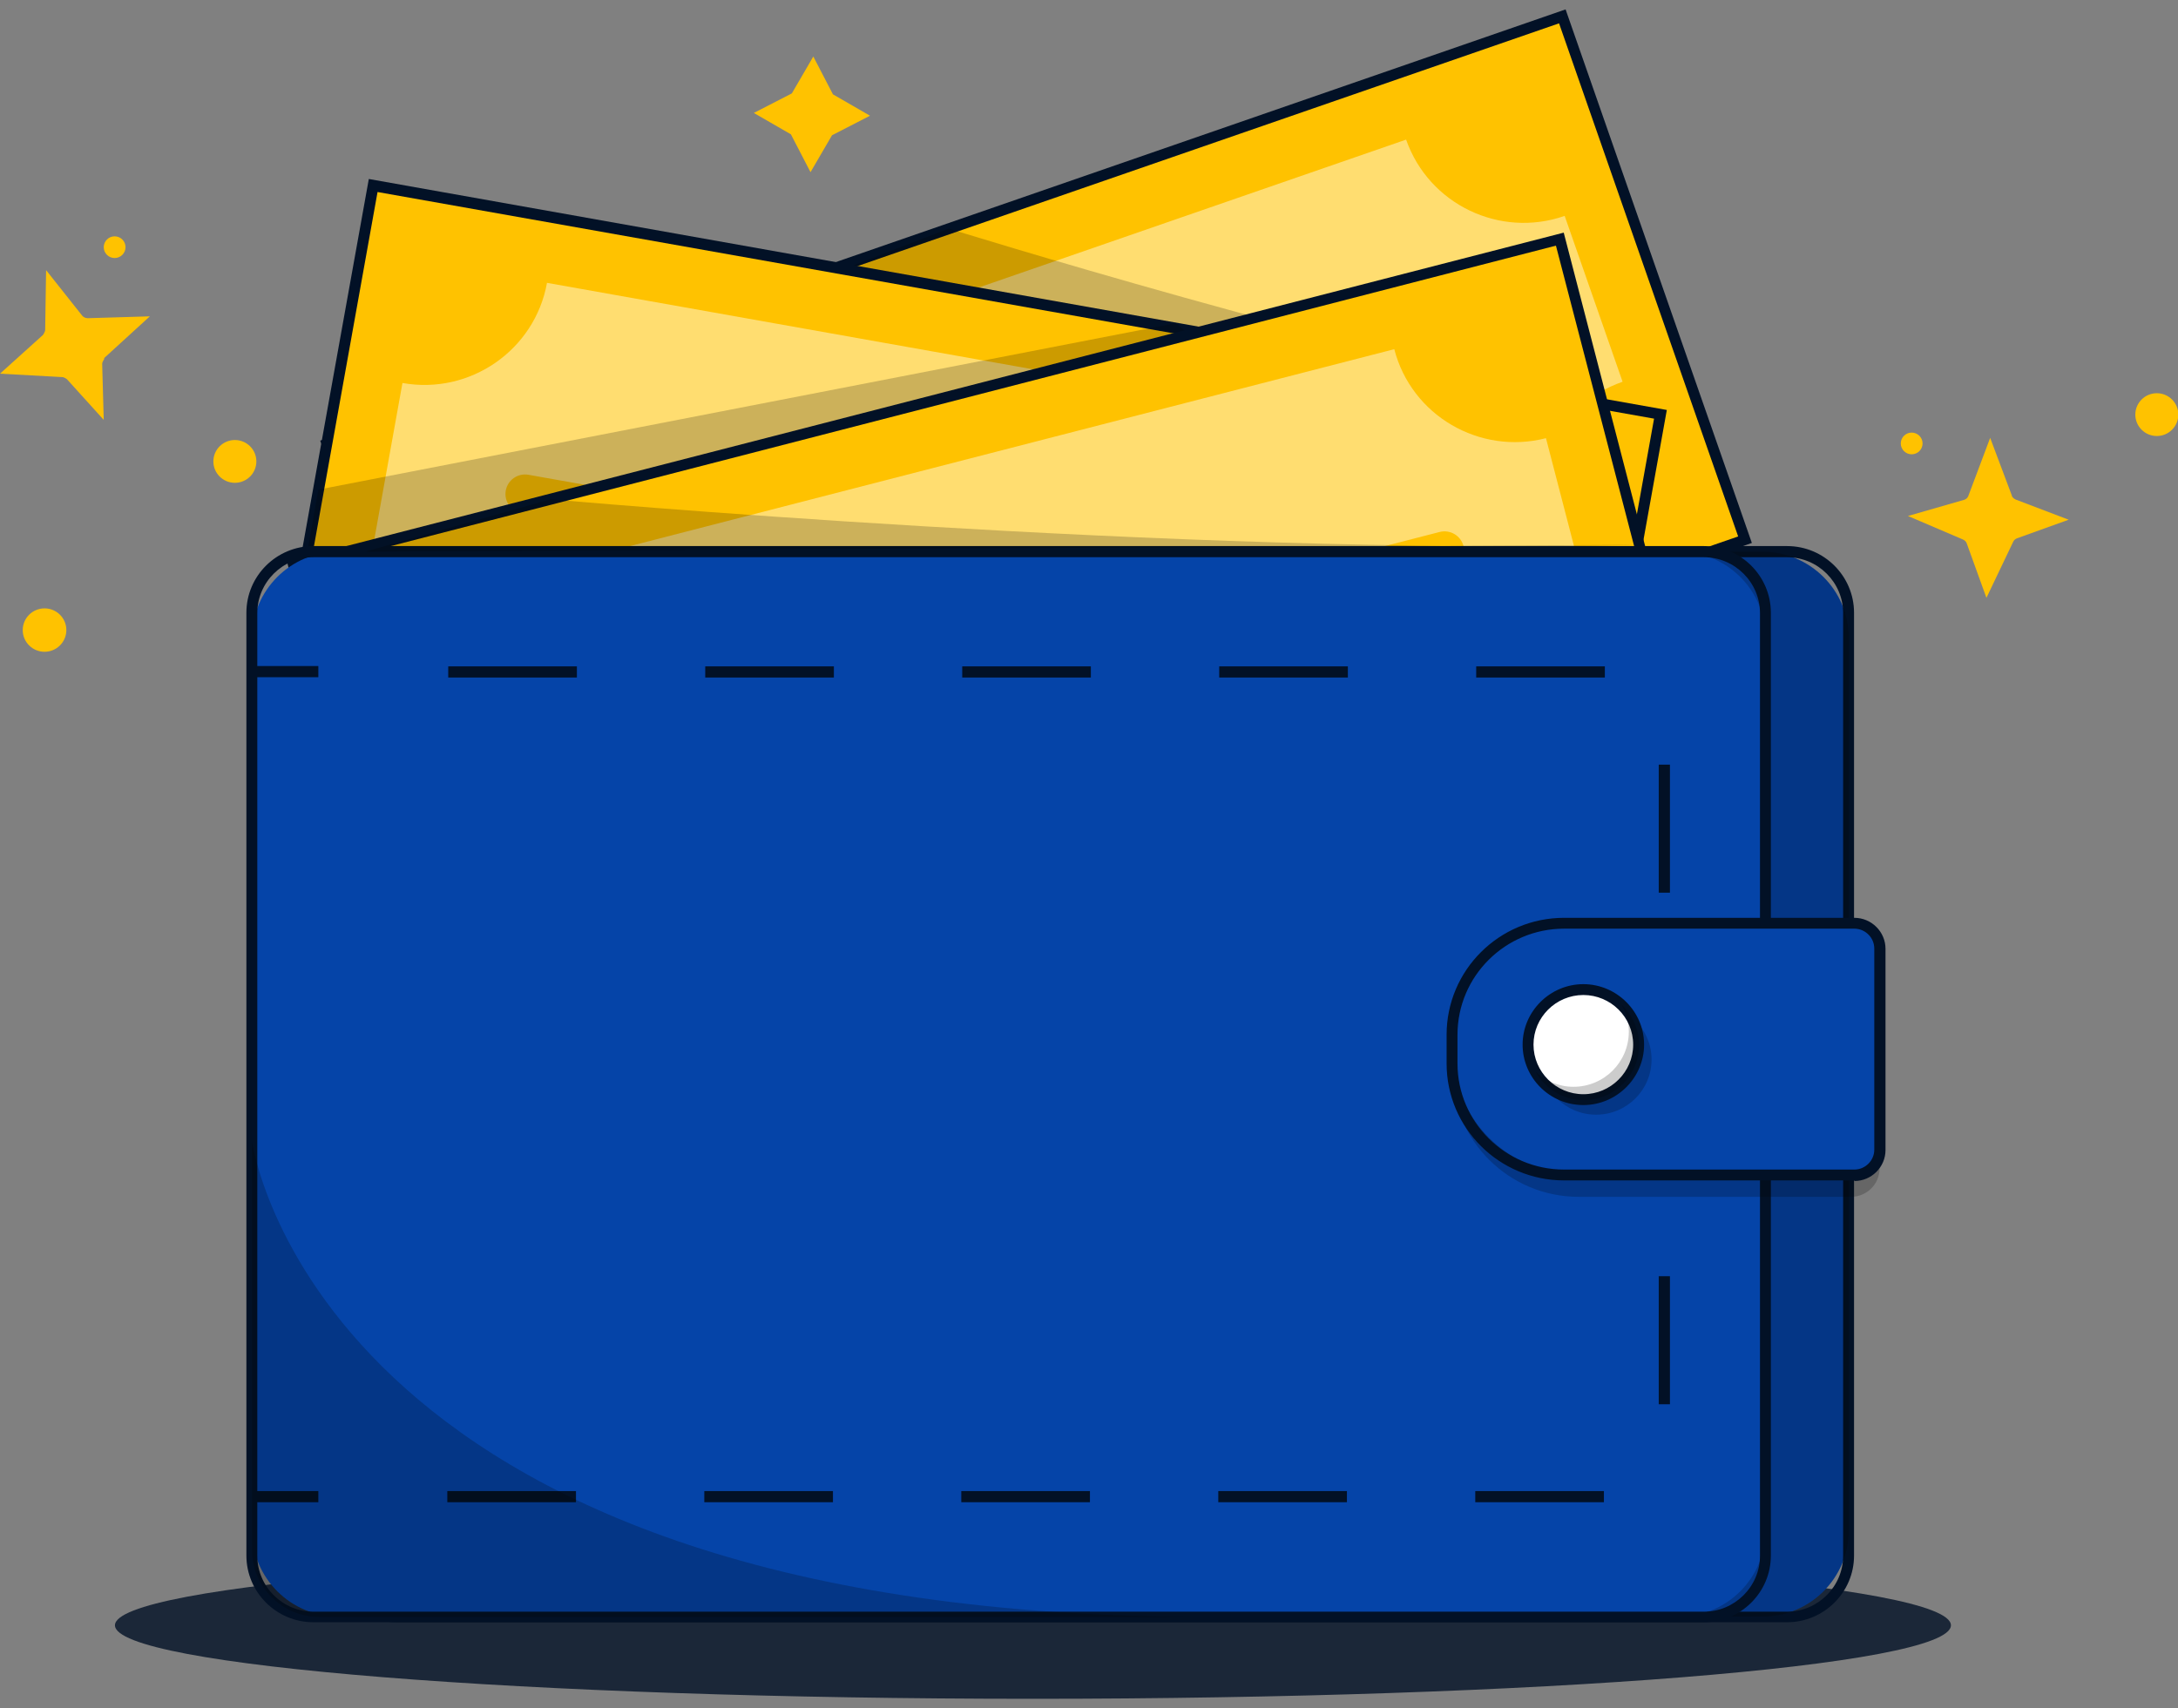 <svg width="116" height="91" viewBox="0 0 116 91" fill="none" xmlns="http://www.w3.org/2000/svg">
<rect x="0" y="0" width="116" height="91" fill="#808080" stroke="none"/>
<g clip-path="url(#clip0_374_1338)">
<path opacity="0.8" d="M55.014 90.5C82.016 90.5 103.906 88.747 103.906 86.585C103.906 84.424 82.016 82.671 55.014 82.671C28.012 82.671 6.122 84.424 6.122 86.585C6.122 88.747 28.012 90.5 55.014 90.5Z" fill="#021126"/>
<path d="M93.852 29.388H22.463C19.916 29.388 17.851 31.444 17.851 33.979V81.531C17.851 84.067 19.916 86.123 22.463 86.123H93.852C96.399 86.123 98.464 84.067 98.464 81.531V33.979C98.464 31.444 96.399 29.388 93.852 29.388Z" fill="#0544A8"/>
<path d="M95.196 86.421H21.12C19.145 86.421 17.553 84.819 17.553 82.87V32.642C17.553 30.676 19.162 29.091 21.12 29.091H95.179C97.153 29.091 98.746 30.693 98.746 32.642V82.87C98.746 84.835 97.137 86.421 95.179 86.421H95.196ZM21.12 29.685C19.477 29.685 18.133 31.023 18.133 32.658V82.886C18.133 84.521 19.477 85.859 21.12 85.859H95.179C96.822 85.859 98.165 84.521 98.165 82.886V32.658C98.165 31.023 96.822 29.685 95.179 29.685H21.12Z" fill="#021126"/>
<path opacity="0.2" d="M93.852 29.388H22.463C19.916 29.388 17.851 31.444 17.851 33.979V81.531C17.851 84.067 19.916 86.123 22.463 86.123H93.852C96.399 86.123 98.464 84.067 98.464 81.531V33.979C98.464 31.444 96.399 29.388 93.852 29.388Z" fill="black"/>
<path d="M83.21 0.878L17.425 23.646L27.161 51.525L92.945 28.757L83.21 0.878Z" fill="#FFC200"/>
<path d="M26.976 51.9L17.055 23.475L17.337 23.376L83.383 0.5L93.304 28.925L93.022 29.024L26.959 51.9H26.976ZM17.802 23.838L27.341 51.157L92.574 28.578L83.035 1.243L17.802 23.822V23.838Z" fill="#021126"/>
<path d="M82.338 28.744L35.487 44.964C34.276 41.512 30.493 39.695 27.042 40.901L23.956 32.064C27.424 30.858 29.249 27.093 28.038 23.657L74.889 7.438C76.1 10.889 79.883 12.706 83.334 11.501L86.419 20.337C82.952 21.543 81.127 25.309 82.338 28.744Z" fill="#FFDD70"/>
<path d="M55.611 31.684C58.717 31.684 61.235 29.177 61.235 26.084C61.235 22.992 58.717 20.485 55.611 20.485C52.505 20.485 49.987 22.992 49.987 26.084C49.987 29.177 52.505 31.684 55.611 31.684Z" fill="#FFC200"/>
<path d="M43.702 29.077L32.231 33.047C31.686 33.236 31.398 33.829 31.587 34.371C31.777 34.914 32.372 35.201 32.918 35.013L44.388 31.043C44.934 30.854 45.222 30.261 45.032 29.718C44.843 29.175 44.247 28.888 43.702 29.077Z" fill="#FFC200"/>
<path d="M78.105 16.932L66.634 20.902C66.088 21.091 65.8 21.684 65.99 22.227C66.179 22.77 66.775 23.057 67.32 22.868L78.791 18.898C79.336 18.709 79.624 18.116 79.435 17.573C79.245 17.031 78.65 16.744 78.105 16.932Z" fill="#FFC200"/>
<path opacity="0.2" d="M50.534 12.178C50.534 12.178 71.455 18.702 88.427 22.088L44.91 14.341L50.534 12.178Z" fill="black"/>
<path d="M88.416 22.089L19.855 9.894L14.641 38.949L83.202 51.144L88.416 22.089Z" fill="#FFC200"/>
<path d="M83.45 51.471L14.318 39.166L19.643 9.535L88.775 21.84L83.45 51.471ZM14.998 38.687L82.985 50.778L88.095 22.303L20.108 10.229L14.998 38.704V38.687Z" fill="#021126"/>
<path d="M73.96 45.971L25.135 37.283C25.782 33.699 23.376 30.264 19.776 29.62L21.435 20.403C25.035 21.047 28.486 18.652 29.133 15.068L77.958 23.756C77.311 27.34 79.717 30.776 83.317 31.42L81.658 40.636C78.058 39.992 74.607 42.387 73.96 45.971Z" fill="#FFDD70"/>
<path d="M51.961 36.227C55.067 36.227 57.585 33.72 57.585 30.628C57.585 27.535 55.067 25.028 51.961 25.028C48.855 25.028 46.337 27.535 46.337 30.628C46.337 33.72 48.855 36.227 51.961 36.227Z" fill="#FFC200"/>
<path d="M40.104 27.42L28.149 25.293C27.581 25.192 27.038 25.569 26.937 26.135C26.835 26.7 27.214 27.241 27.782 27.342L39.737 29.468C40.305 29.57 40.848 29.193 40.949 28.627C41.051 28.061 40.673 27.521 40.104 27.42Z" fill="#FFC200"/>
<path d="M76.076 33.605L64.122 31.479C63.553 31.378 63.011 31.755 62.909 32.32C62.807 32.886 63.186 33.426 63.754 33.528L75.709 35.654C76.277 35.755 76.82 35.379 76.922 34.813C77.023 34.247 76.645 33.706 76.076 33.605Z" fill="#FFC200"/>
<path opacity="0.2" d="M16.955 26.084L62.629 17.215L65.731 19.907L15.894 32.047L16.955 26.084Z" fill="black"/>
<path d="M83.075 12.741L15.65 30.113L23.078 58.687L90.503 41.315L83.075 12.741Z" fill="#FFC200"/>
<path d="M22.862 59.036L15.28 29.9L15.562 29.834L83.284 12.393L90.849 41.528L90.567 41.594L22.862 59.036ZM16.01 30.313L23.293 58.309L90.152 41.082L82.869 13.086L16.01 30.33V30.313Z" fill="#021126"/>
<path d="M79.933 40.454L31.92 52.825C31.008 49.291 27.374 47.177 23.84 48.085L21.485 39.017C25.035 38.109 27.159 34.492 26.246 30.974L74.259 18.602C75.171 22.137 78.804 24.251 82.338 23.343L84.694 32.411C81.144 33.319 79.02 36.936 79.933 40.454Z" fill="#FFDD70"/>
<path d="M53.521 41.231C56.627 41.231 59.145 38.724 59.145 35.631C59.145 32.539 56.627 30.032 53.521 30.032C50.414 30.032 47.897 32.539 47.897 35.631C47.897 38.724 50.414 41.231 53.521 41.231Z" fill="#FFC200"/>
<path d="M41.386 37.655L29.63 40.685C29.071 40.829 28.735 41.396 28.88 41.953C29.024 42.509 29.594 42.843 30.153 42.699L41.91 39.67C42.469 39.526 42.805 38.958 42.66 38.402C42.515 37.846 41.945 37.511 41.386 37.655Z" fill="#FFC200"/>
<path d="M76.671 28.341L64.915 31.37C64.356 31.514 64.02 32.082 64.165 32.638C64.309 33.195 64.88 33.529 65.438 33.385L77.195 30.356C77.754 30.212 78.09 29.644 77.945 29.088C77.801 28.531 77.23 28.197 76.671 28.341Z" fill="#FFC200"/>
<path d="M89.422 29.388H18.034C15.487 29.388 13.422 31.444 13.422 33.979V81.531C13.422 84.067 15.487 86.123 18.034 86.123H89.422C91.969 86.123 94.034 84.067 94.034 81.531V33.979C94.034 31.444 91.969 29.388 89.422 29.388Z" fill="#0544A8"/>
<path d="M90.766 86.421H16.69C14.716 86.421 13.123 84.819 13.123 82.87V32.642C13.123 30.676 14.732 29.091 16.69 29.091H90.749C92.724 29.091 94.316 30.693 94.316 32.642V82.87C94.316 84.835 92.707 86.421 90.749 86.421H90.766ZM16.69 29.685C15.047 29.685 13.704 31.023 13.704 32.658V82.886C13.704 84.521 15.047 85.859 16.69 85.859H90.749C92.392 85.859 93.736 84.521 93.736 82.886V32.658C93.736 31.023 92.392 29.685 90.749 29.685H16.69Z" fill="#021126"/>
<path d="M16.955 79.434H13.422V80.028H16.955V79.434Z" fill="#021126"/>
<path d="M85.424 80.028H78.572V79.434H85.424V80.028ZM71.737 80.028H64.885V79.434H71.737V80.028ZM58.05 80.028H51.198V79.434H58.05V80.028ZM44.363 80.028H37.511V79.434H44.363V80.028ZM30.676 80.028H23.824V79.434H30.676V80.028ZM88.941 74.809H88.344V67.988H88.941V74.809ZM88.941 61.183H88.344V54.361H88.941V61.183ZM88.941 47.556H88.344V40.735H88.941V47.556ZM85.474 36.094H78.622V35.499H85.474V36.094ZM71.787 36.094H64.935V35.499H71.787V36.094ZM58.099 36.094H51.248V35.499H58.099V36.094ZM44.412 36.094H37.561V35.499H44.412V36.094ZM30.725 36.094H23.873V35.499H30.725V36.094Z" fill="#021126"/>
<path d="M16.955 35.482H13.422V36.077H16.955V35.482Z" fill="#021126"/>
<path opacity="0.2" d="M84.08 50.348H98.58C99.426 50.348 100.106 51.025 100.106 51.867V62.24C100.106 63.082 99.426 63.759 98.58 63.759H84.08C80.364 63.759 77.344 60.753 77.344 57.053C77.344 53.354 80.364 50.348 84.08 50.348Z" fill="black"/>
<path d="M84.08 49.176H98.58C99.426 49.176 100.106 49.853 100.106 50.695V61.068C100.106 61.91 99.426 62.587 98.58 62.587H84.08C80.364 62.587 77.344 59.581 77.344 55.882C77.344 52.182 80.364 49.176 84.08 49.176Z" fill="#0544A8"/>
<path d="M98.763 62.884H83.3C79.849 62.884 77.046 60.093 77.046 56.657V55.121C77.046 51.686 79.849 48.895 83.3 48.895H98.763C99.675 48.895 100.422 49.638 100.422 50.546V61.266C100.422 62.174 99.675 62.917 98.763 62.917V62.884ZM83.3 49.473C80.181 49.473 77.626 52 77.626 55.121V56.657C77.626 59.763 80.165 62.306 83.3 62.306H98.763C99.343 62.306 99.824 61.827 99.824 61.249V50.53C99.824 49.952 99.343 49.473 98.763 49.473H83.3Z" fill="#021126"/>
<path opacity="0.2" d="M85.009 59.383C86.64 59.383 87.962 58.067 87.962 56.443C87.962 54.819 86.64 53.503 85.009 53.503C83.378 53.503 82.056 54.819 82.056 56.443C82.056 58.067 83.378 59.383 85.009 59.383Z" fill="black"/>
<path d="M84.329 58.59C85.96 58.59 87.282 57.274 87.282 55.65C87.282 54.026 85.96 52.71 84.329 52.71C82.698 52.71 81.376 54.026 81.376 55.65C81.376 57.274 82.698 58.59 84.329 58.59Z" fill="white"/>
<path d="M84.329 58.87C82.537 58.87 81.094 57.417 81.094 55.65C81.094 53.882 82.554 52.429 84.329 52.429C86.104 52.429 87.564 53.882 87.564 55.65C87.564 57.417 86.104 58.87 84.329 58.87ZM84.329 53.007C82.869 53.007 81.674 54.196 81.674 55.65C81.674 57.103 82.869 58.292 84.329 58.292C85.789 58.292 86.983 57.103 86.983 55.65C86.983 54.196 85.789 53.007 84.329 53.007Z" fill="#021126"/>
<path opacity="0.2" d="M86.353 53.52C86.602 53.949 86.751 54.428 86.751 54.956C86.751 56.575 85.44 57.897 83.798 57.897C83.018 57.897 82.321 57.583 81.79 57.104C82.288 57.996 83.251 58.607 84.345 58.607C85.971 58.607 87.299 57.302 87.299 55.667C87.299 54.824 86.934 54.065 86.37 53.536L86.353 53.52Z" fill="black"/>
<path opacity="0.2" d="M29.315 26.597C29.315 26.597 62.877 29.619 87.315 29.025L19.444 29.388L29.332 26.597H29.315Z" fill="black"/>
<path opacity="0.2" d="M13.422 60.786C13.422 60.786 16.74 85.925 63.757 86.139H17.005C15.031 86.139 13.422 84.537 13.422 82.572V60.786Z" fill="black"/>
<path d="M44.363 5.026L46.337 6.165L44.313 7.206L43.168 9.172L42.123 7.156L40.149 6.017L42.173 4.976L43.317 3.011L44.363 5.026Z" fill="#FFC200"/>
<path d="M107.141 26.398C107.174 26.497 107.257 26.564 107.356 26.613L110.177 27.687L107.423 28.678C107.34 28.711 107.257 28.777 107.224 28.859L105.797 31.849L104.752 28.958C104.719 28.859 104.652 28.793 104.553 28.744L101.616 27.488L104.602 26.63C104.719 26.596 104.802 26.514 104.835 26.415L105.996 23.326L107.157 26.415L107.141 26.398Z" fill="#FFC200"/>
<path d="M101.815 24.202C102.136 24.202 102.396 23.943 102.396 23.624C102.396 23.305 102.136 23.046 101.815 23.046C101.495 23.046 101.235 23.305 101.235 23.624C101.235 23.943 101.495 24.202 101.815 24.202Z" fill="#FFC200"/>
<path d="M114.872 23.228C115.504 23.228 116.017 22.717 116.017 22.088C116.017 21.459 115.504 20.948 114.872 20.948C114.24 20.948 113.727 21.459 113.727 22.088C113.727 22.717 114.24 23.228 114.872 23.228Z" fill="#FFC200"/>
<path d="M5.558 19.114C5.558 19.114 5.442 19.28 5.442 19.379L5.525 22.368L3.567 20.204C3.567 20.204 3.418 20.089 3.318 20.089L0 19.907L2.289 17.843C2.289 17.843 2.406 17.677 2.406 17.578L2.455 14.391L4.38 16.819C4.446 16.901 4.562 16.951 4.678 16.951L7.98 16.852L5.541 19.081L5.558 19.114Z" fill="#FFC200"/>
<path d="M6.105 13.746C6.426 13.746 6.686 13.487 6.686 13.168C6.686 12.849 6.426 12.59 6.105 12.59C5.785 12.59 5.525 12.849 5.525 13.168C5.525 13.487 5.785 13.746 6.105 13.746Z" fill="#FFC200"/>
<path d="M12.509 25.721C13.142 25.721 13.654 25.21 13.654 24.581C13.654 23.952 13.142 23.441 12.509 23.441C11.877 23.441 11.364 23.952 11.364 24.581C11.364 25.21 11.877 25.721 12.509 25.721Z" fill="#FFC200"/>
<path d="M2.373 34.722C3.014 34.722 3.534 34.205 3.534 33.566C3.534 32.928 3.014 32.41 2.373 32.41C1.731 32.41 1.211 32.928 1.211 33.566C1.211 34.205 1.731 34.722 2.373 34.722Z" fill="#FFC200"/>
</g>
<defs>
<clipPath id="clip0_374_1338">
<rect width="116" height="90" fill="white" transform="translate(0 0.5)"/>
</clipPath>
</defs>
</svg>
